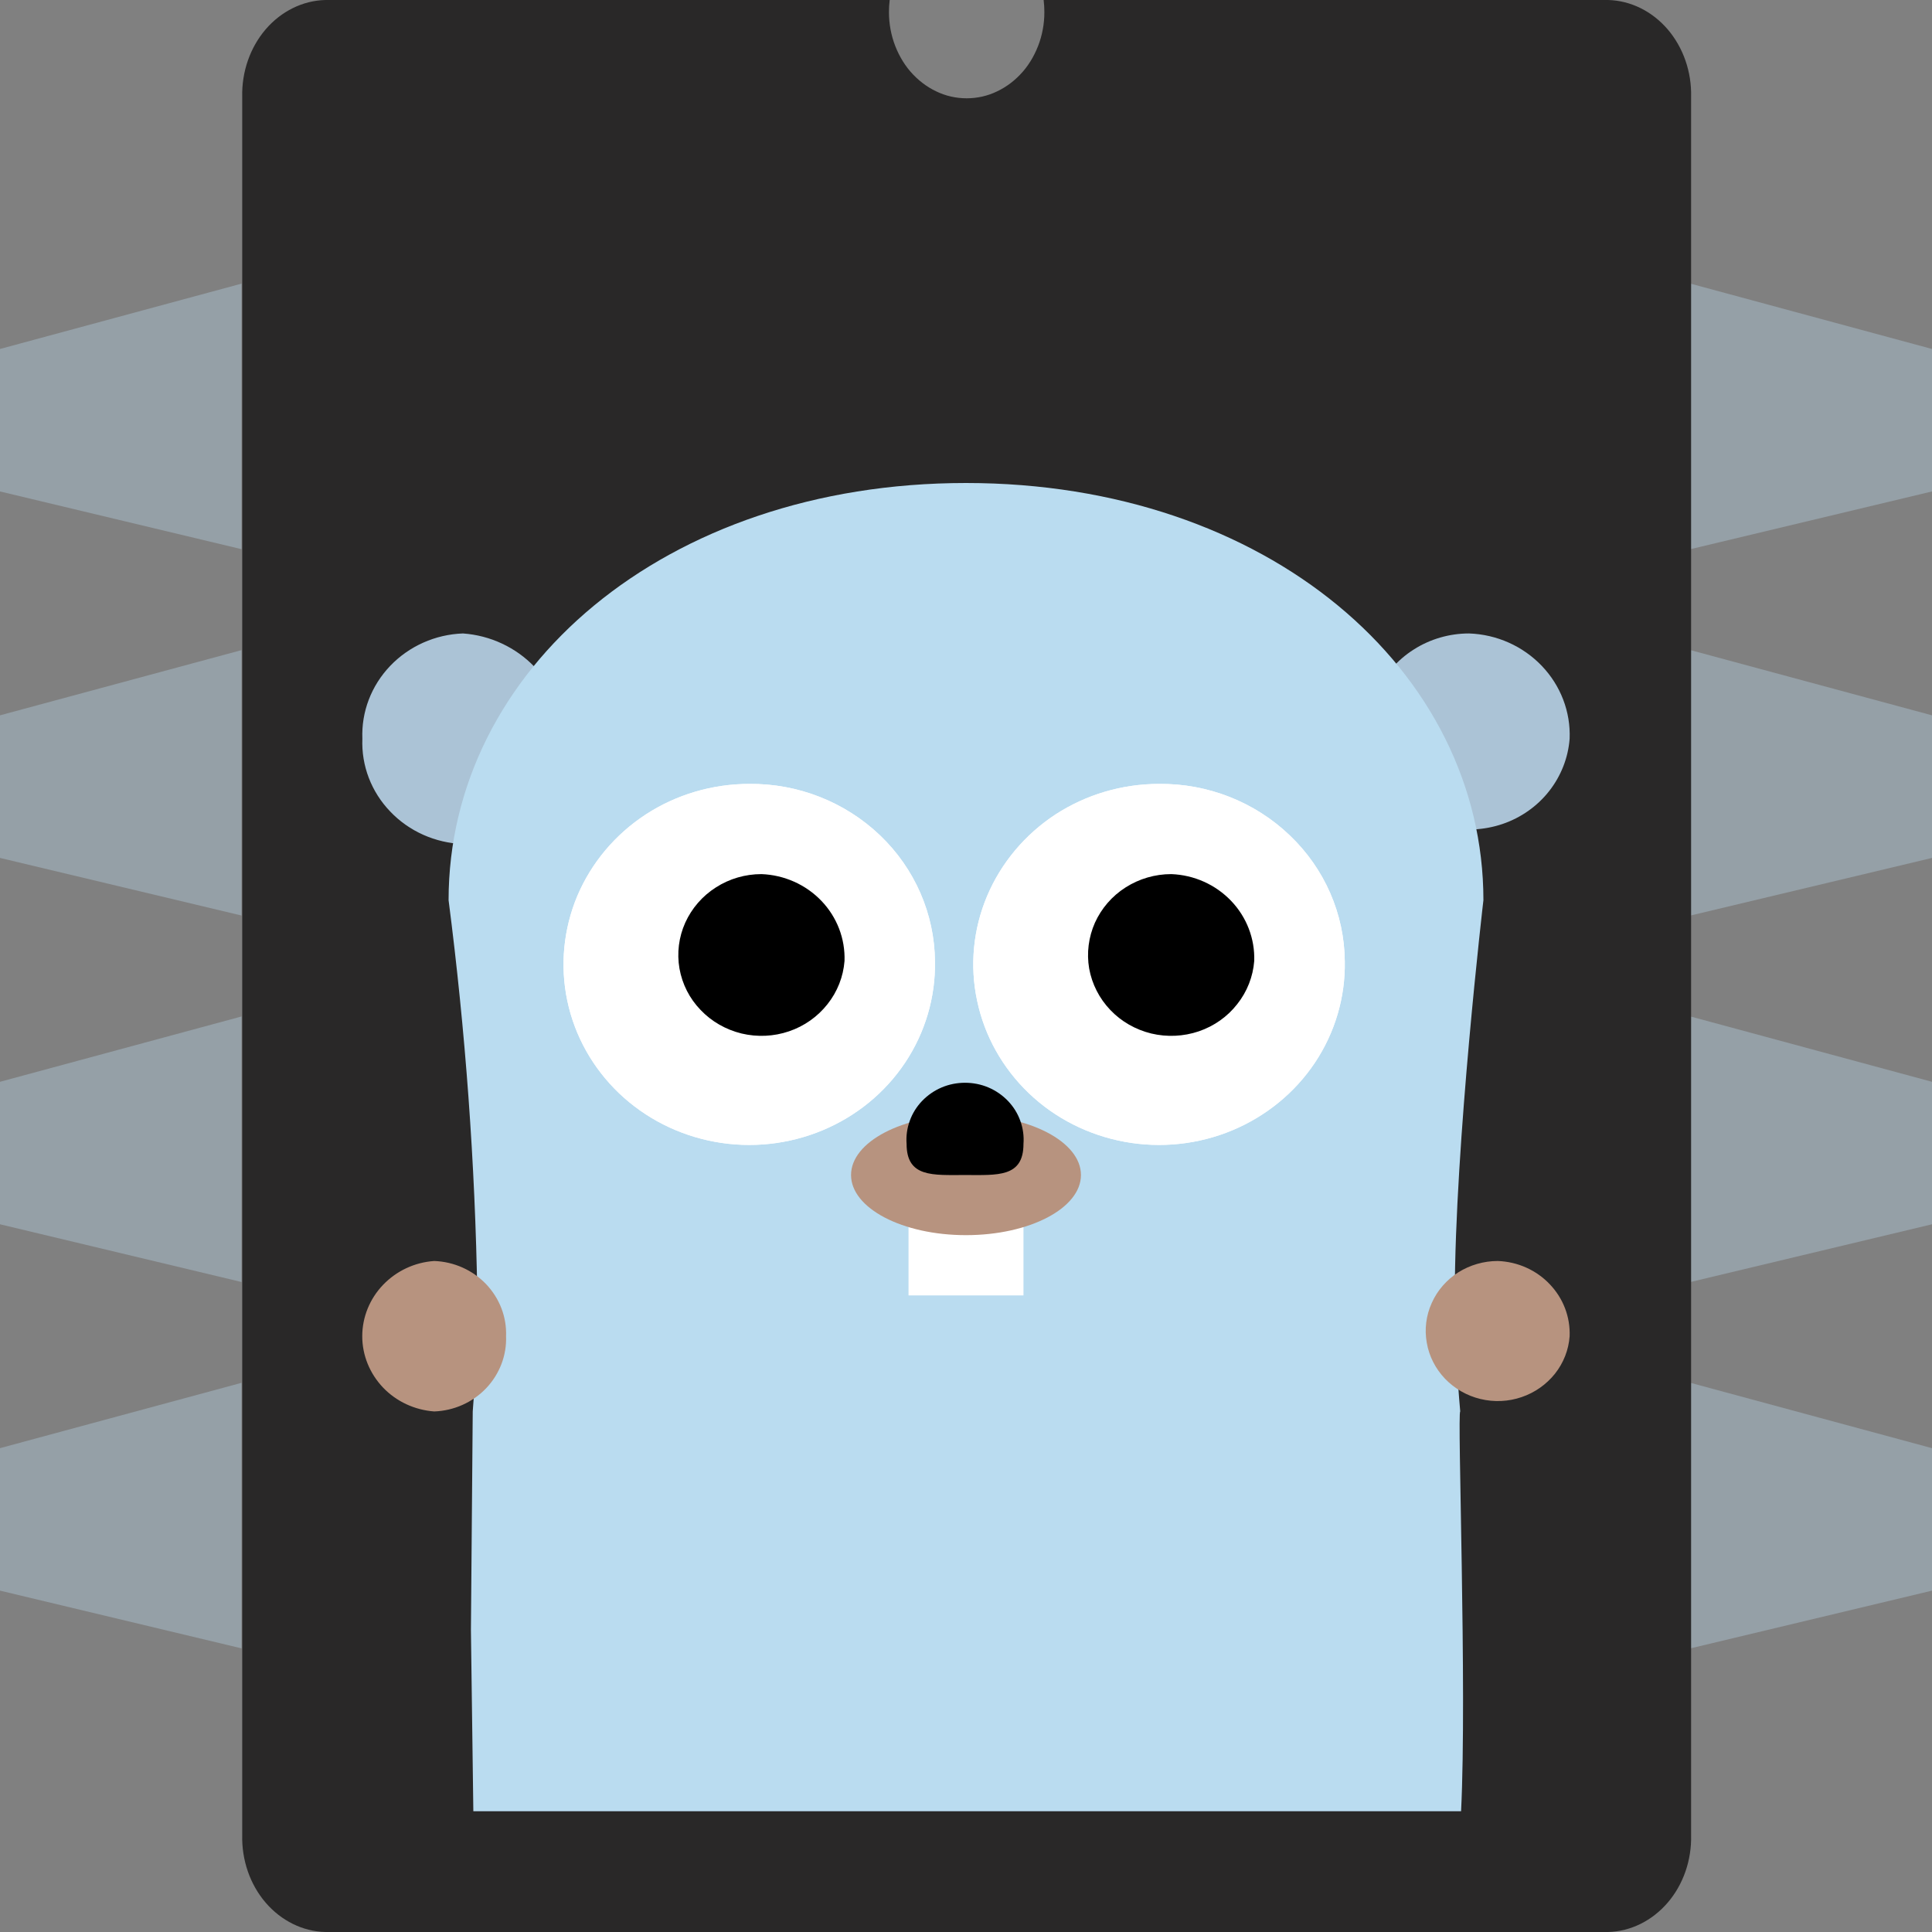 <svg xmlns="http://www.w3.org/2000/svg" width="16" height="16" fill="none" viewBox="0 0 16 16"><rect x="0" y="0" width="16" height="16" fill="#808080" stroke="none"/><path fill="#9AA7B0" fill-opacity="0.8" d="M2 2.349L0 2.89V4.07L2 4.548V2.349Z"/><path fill="#9AA7B0" fill-opacity="0.8" d="M2 5.384L0 5.924V7.105L2 7.582V5.384Z"/><path fill="#9AA7B0" fill-opacity="0.8" d="M2 8.418L0 8.959V10.139L2 10.617V8.418Z"/><path fill="#9AA7B0" fill-opacity="0.8" d="M2 11.452L0 11.993V13.173L2 13.651V11.452Z"/><g><path fill="#9AA7B0" fill-opacity="0.8" d="M14 4.548L16 4.07V2.89L14 2.349V4.548Z"/><path fill="#9AA7B0" fill-opacity="0.8" d="M14 7.582L16 7.105V5.924L14 5.384L14 7.582Z"/><path fill="#9AA7B0" fill-opacity="0.8" d="M14 10.617L16 10.139V8.959L14 8.418V10.617Z"/><path fill="#9AA7B0" fill-opacity="0.8" d="M14 13.651L16 13.173V11.993L14 11.452L14 13.651Z"/></g><path fill="#292828" d="M13.318 0H8.643C8.644 0.022 8.648 0.042 8.648 0.064C8.653 0.161 8.639 0.258 8.609 0.348C8.578 0.439 8.532 0.522 8.472 0.592C8.411 0.662 8.339 0.718 8.259 0.756C8.179 0.795 8.093 0.814 8.005 0.814C7.918 0.814 7.832 0.795 7.752 0.756C7.672 0.718 7.6 0.662 7.539 0.592C7.479 0.522 7.433 0.439 7.402 0.348C7.372 0.258 7.358 0.161 7.363 0.064C7.363 0.042 7.367 0.022 7.368 0H2.693C2.507 0.005 2.329 0.093 2.2 0.243C2.071 0.394 2.001 0.595 2.006 0.802V15.198C2.001 15.405 2.071 15.607 2.2 15.757C2.329 15.907 2.507 15.995 2.693 16H13.318C13.505 15.995 13.682 15.907 13.811 15.757C13.94 15.607 14.01 15.405 14.005 15.198V0.802C14.01 0.595 13.94 0.394 13.811 0.243C13.682 0.093 13.505 0.005 13.318 0Z"/><g><path fill="#ABC3D6" d="M12.999 6.118C12.987 6.275 12.928 6.426 12.829 6.552C12.731 6.677 12.596 6.772 12.443 6.824C12.289 6.876 12.123 6.884 11.966 6.846C11.808 6.808 11.665 6.726 11.554 6.61C11.444 6.495 11.37 6.35 11.343 6.194C11.315 6.038 11.335 5.878 11.4 5.733C11.465 5.589 11.572 5.465 11.708 5.379C11.844 5.292 12.004 5.246 12.166 5.246C12.396 5.254 12.612 5.351 12.768 5.514C12.925 5.678 13.008 5.895 12.999 6.118V6.118Z"/><path fill="#ABC3D6" d="M3.001 6.118C2.992 6.341 3.075 6.558 3.232 6.721C3.388 6.885 3.605 6.981 3.834 6.99C4.06 6.974 4.272 6.875 4.427 6.713C4.581 6.551 4.667 6.339 4.667 6.118C4.667 5.897 4.581 5.685 4.427 5.523C4.272 5.361 4.06 5.262 3.834 5.246C3.605 5.254 3.388 5.351 3.232 5.514C3.075 5.678 2.992 5.895 3.001 6.118V6.118Z"/><path fill="#BADCF0" d="M12.048 10.728C12.048 11.07 12.067 11.393 12.093 11.689C12.067 11.689 12.15 14 12.1 15H3.92L3.9 13.5L3.915 11.689C3.937 11.407 3.953 11.094 3.953 10.728C3.935 9.633 3.855 8.541 3.715 7.455C3.715 5.554 5.5 4 8 4C10.5 4 12.285 5.554 12.285 7.455C12.285 7.455 12.048 9.482 12.048 10.728Z"/><path fill="white" d="M7.743 7.963C7.748 8.259 7.662 8.551 7.496 8.8C7.33 9.049 7.092 9.244 6.811 9.361C6.53 9.478 6.22 9.511 5.92 9.456C5.62 9.401 5.344 9.261 5.126 9.053C4.908 8.844 4.759 8.578 4.698 8.287C4.637 7.997 4.666 7.695 4.781 7.42C4.897 7.146 5.094 6.911 5.348 6.745C5.601 6.58 5.9 6.492 6.205 6.492C6.61 6.488 6.999 6.642 7.288 6.918C7.576 7.193 7.74 7.569 7.743 7.963Z"/><path fill="white" d="M7.743 7.963C7.748 8.259 7.662 8.551 7.496 8.8C7.33 9.049 7.092 9.244 6.811 9.361C6.53 9.478 6.22 9.511 5.92 9.456C5.62 9.401 5.344 9.261 5.126 9.053C4.908 8.844 4.759 8.578 4.698 8.287C4.637 7.997 4.666 7.695 4.781 7.42C4.897 7.146 5.094 6.911 5.348 6.745C5.601 6.58 5.9 6.492 6.205 6.492C6.61 6.488 6.999 6.642 7.288 6.918C7.576 7.193 7.74 7.569 7.743 7.963Z"/><path fill="black" d="M6.994 7.958C6.984 8.088 6.935 8.213 6.853 8.316C6.772 8.419 6.661 8.498 6.534 8.541C6.408 8.584 6.271 8.59 6.141 8.559C6.011 8.527 5.893 8.46 5.802 8.364C5.71 8.269 5.65 8.15 5.627 8.021C5.605 7.893 5.621 7.761 5.675 7.641C5.729 7.522 5.817 7.42 5.929 7.349C6.041 7.277 6.172 7.239 6.306 7.239C6.495 7.246 6.674 7.326 6.803 7.461C6.932 7.596 7 7.774 6.994 7.958V7.958Z"/><path fill="white" d="M11.137 7.963C11.142 8.259 11.056 8.551 10.89 8.8C10.724 9.049 10.485 9.244 10.205 9.361C9.924 9.478 9.614 9.511 9.314 9.456C9.014 9.401 8.737 9.261 8.52 9.053C8.302 8.844 8.153 8.578 8.092 8.287C8.03 7.997 8.059 7.695 8.175 7.42C8.291 7.146 8.488 6.911 8.741 6.745C8.995 6.58 9.293 6.492 9.599 6.492C10.004 6.488 10.393 6.642 10.681 6.918C10.97 7.193 11.134 7.569 11.137 7.963V7.963Z"/><path fill="white" d="M11.137 7.963C11.142 8.259 11.056 8.551 10.89 8.8C10.724 9.049 10.485 9.244 10.205 9.361C9.924 9.478 9.614 9.511 9.314 9.456C9.014 9.401 8.737 9.261 8.52 9.053C8.302 8.844 8.153 8.578 8.092 8.287C8.03 7.997 8.059 7.695 8.175 7.42C8.291 7.146 8.488 6.911 8.741 6.745C8.995 6.58 9.293 6.492 9.599 6.492C10.004 6.488 10.393 6.642 10.681 6.918C10.97 7.193 11.134 7.569 11.137 7.963V7.963Z"/><path fill="black" d="M10.387 7.958C10.377 8.088 10.328 8.213 10.246 8.316C10.165 8.42 10.054 8.498 9.928 8.541C9.801 8.584 9.664 8.59 9.534 8.559C9.404 8.527 9.286 8.46 9.195 8.364C9.104 8.269 9.043 8.149 9.02 8.021C8.998 7.893 9.015 7.76 9.068 7.641C9.122 7.522 9.21 7.42 9.322 7.349C9.435 7.277 9.566 7.239 9.7 7.239C9.889 7.246 10.067 7.326 10.196 7.461C10.325 7.596 10.393 7.775 10.387 7.958Z"/><path fill="white" d="M7.524 10.728H8.476V9.98H7.524V10.728Z"/><path fill="#B7937F" d="M8.952 9.731C8.952 10.006 8.526 10.229 8 10.229C7.474 10.229 7.048 10.006 7.048 9.731C7.048 9.456 7.474 9.233 8 9.233C8.526 9.233 8.952 9.456 8.952 9.731Z"/><path fill="black" d="M8.476 9.473C8.476 9.753 8.26 9.731 7.992 9.731C7.725 9.731 7.508 9.753 7.508 9.473C7.503 9.409 7.512 9.344 7.534 9.283C7.556 9.221 7.591 9.165 7.636 9.118C7.682 9.07 7.737 9.032 7.798 9.006C7.859 8.98 7.925 8.967 7.992 8.967C8.059 8.967 8.125 8.98 8.186 9.006C8.247 9.032 8.302 9.07 8.348 9.118C8.393 9.165 8.428 9.221 8.45 9.283C8.472 9.344 8.481 9.409 8.476 9.473V9.473Z"/><path fill="#B7937F" d="M12.999 11.066C12.991 11.178 12.949 11.286 12.878 11.376C12.807 11.465 12.711 11.533 12.602 11.57C12.492 11.608 12.373 11.613 12.261 11.586C12.148 11.559 12.046 11.5 11.967 11.418C11.888 11.335 11.835 11.232 11.816 11.12C11.796 11.009 11.81 10.895 11.857 10.791C11.903 10.687 11.98 10.599 12.077 10.537C12.174 10.476 12.288 10.443 12.404 10.443C12.568 10.449 12.723 10.518 12.834 10.635C12.946 10.752 13.005 10.906 12.999 11.066Z"/><path fill="#B7937F" d="M4.191 11.066C4.197 11.225 4.137 11.38 4.026 11.497C3.914 11.614 3.76 11.683 3.596 11.689C3.434 11.677 3.283 11.607 3.172 11.491C3.062 11.375 3 11.224 3 11.066C3 10.908 3.062 10.756 3.172 10.641C3.283 10.525 3.434 10.454 3.596 10.443C3.76 10.449 3.914 10.518 4.026 10.635C4.137 10.752 4.197 10.906 4.191 11.066V11.066Z"/></g></svg>